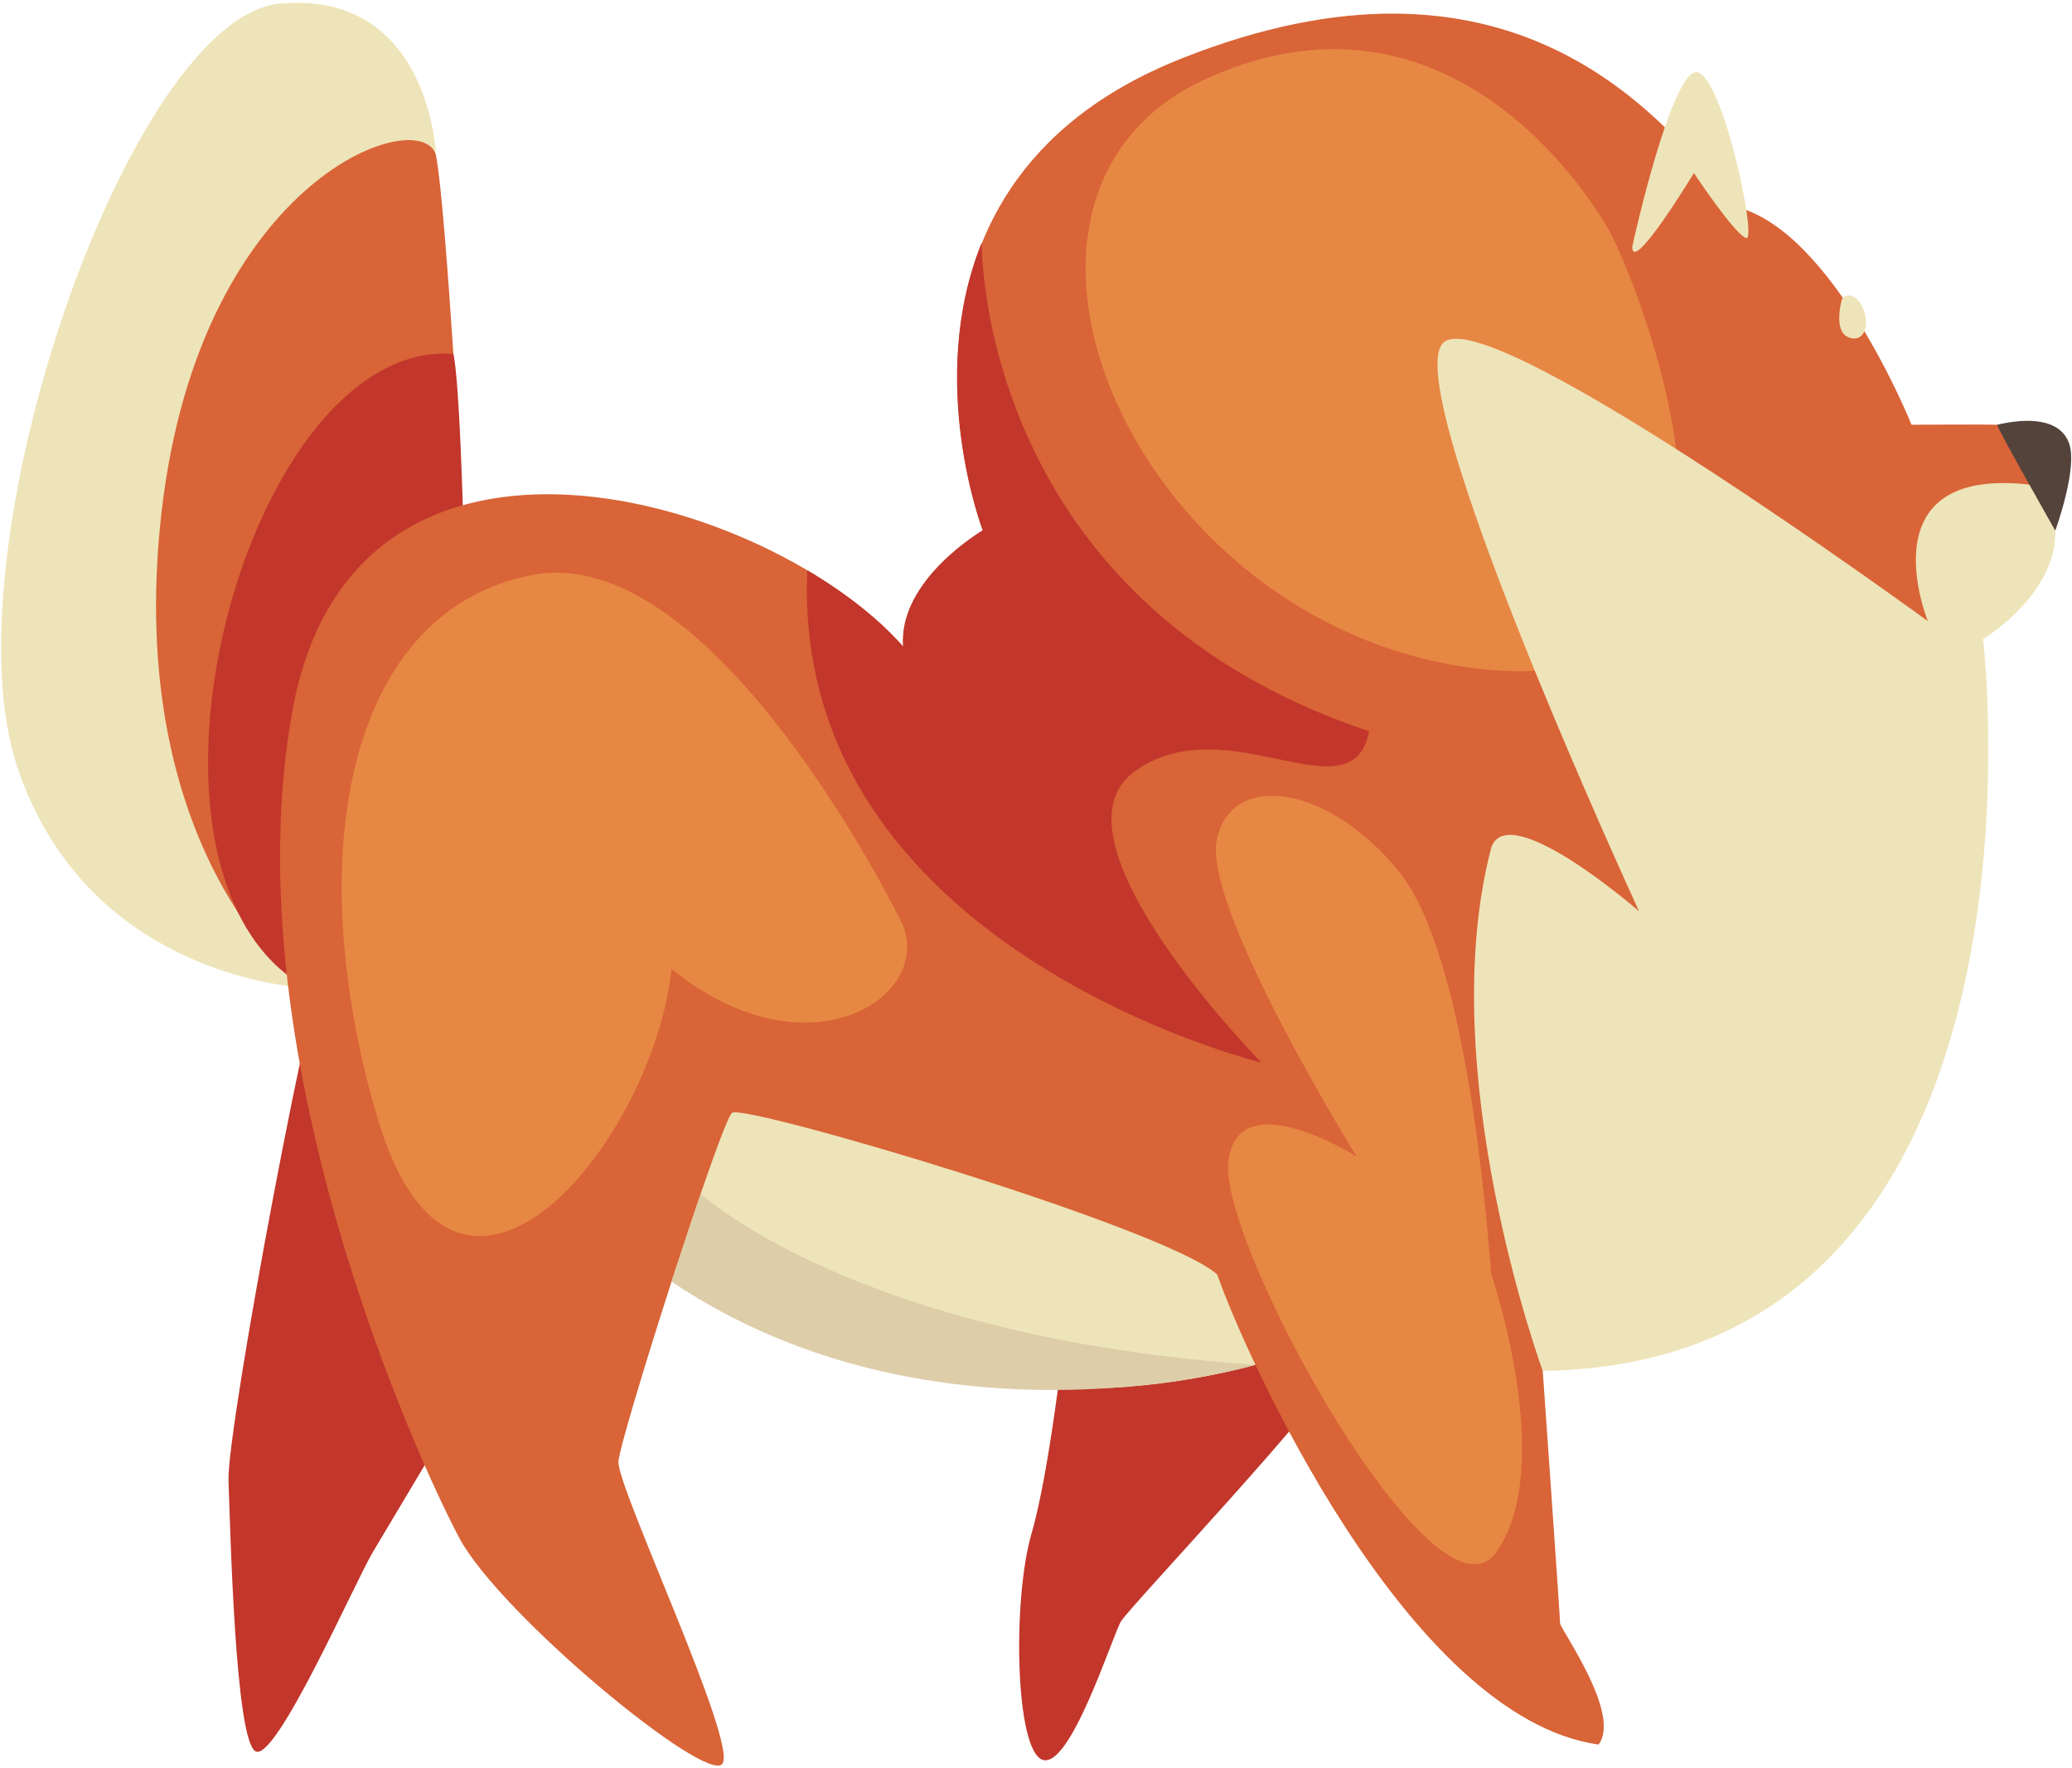 <svg xmlns="http://www.w3.org/2000/svg" viewBox="0 0 538 459">
  <g fill="none" fill-rule="evenodd">
    <path d="M113.246 40.6S111.847-2.57 72.713.93s-87.134 142.5-68.134 198.5 76.5 57.17 76.5 57.17l32.167-216" fill="#EEE4B9"/>
    <path d="M120.246 133.27s-4.334-78.67-7-92.67c-2.667-14-61.334 4.33-71.334 92.67-10 88.33 37 125 39.167 123.33 2.167-1.67 39.167-123.33 39.167-123.33" fill="#D86437"/>
    <path d="M120.246 134.43s-.873-35.08-2.52-42.54C64.579 87.9 28.079 222.43 77.079 254.93c32-74.5 43.167-120.5 43.167-120.5M132.329 343.18c-2.75 5-30.75 51.75-35.5 59.75s-25.25 54.75-30.5 51.75-6.5-57-7-70.25 22.5-136.5 27.75-144.25 45.25 103 45.25 103M276.829 346.68c-.75.5-4 34.25-9 51.5s-4.25 56.75 3 58.75 18-32.25 20.25-36 55-59.5 55.25-65-8.5-25-8.5-25l-61 15.75" fill="#C2362B"/>
    <path d="M164.246 319.6s67.666 60.67 163.333 34.33c-.667-37.33-47.333-79.33-47.333-79.33l-99-15.33-17 60.33" fill="#EEE4B9"/>
    <path d="M518.579 110.27c-2.25-.09-22.25 0-22.25 0s-20.417-51-46.083-56.67c-18.667-24-58.334-72.33-143.667-38.33s-51.333 122.5-51.333 122.5-22 12.83-20.667 30.16c-34-38.66-142.667-72-158.667 16.67s32.667 194.67 43.334 214.67c10.666 20 64.333 64.16 68.333 58.66s-27.5-72-27-78.5 26.5-88 29.5-90.5 113 30 126 42c6.5 19 49 115 99 122 6-8-10-30-10-31.5s-4.5-65.5-4.5-65.5l133.079-229-15.079-16.66" fill="#D86437"/>
    <path d="M418.246 60.6c-.463-.89-37.667-70.33-104.667-40.33s-20 141.2 68.333 153.1c88.334 11.9 44-98.1 36.334-112.77" fill="#E78744"/>
    <path d="M400.579 355.93s-28.667-78-13.333-136c4.666-12.66 38.348 16.67 38.348 16.67s-64.348-139.33-50.348-148c14-8.67 125.333 72.67 125.333 72.67s-17.333-42.34 29.667-35c13 22.66-15.334 39.66-15.334 39.66s22.334 188-114.333 190" fill="#EEE4B9"/>
    <path d="M518.579 110.27c-.487.11 15.079 27.5 15.079 27.5s5.921-16.17 3.588-22.67c-2.334-6.5-10.834-6.67-18.667-4.83" fill="#53433B"/>
    <path d="M423.829 64.06c.006-.38 10.5-47.5 17.125-45.25s15.253 43.5 12.502 43c-2.752-.5-13.627-16.88-13.627-16.88s-16.125 26.63-16 19.13" fill="#EEE4B9"/>
    <path d="M294.492 200.36c24-17.5 56.5 12.5 61-10.5-101.47-33.82-100.599-125.92-100.587-126.88-14.578 36.04.253 74.71.253 74.71s-22 12.84-20.666 30.17c-6.16-7.01-14.792-13.82-24.858-19.79-4.365 98 117.858 127.79 117.858 127.79s-57-58-33-75.5" fill="#C2362B"/>
    <path d="M478.246 77.77c-.091.23-2.167 7.91 1.416 9.66 3.584 1.75 5.834-1.66 4.417-6.41-1.417-4.75-5.083-5.17-5.833-3.25" fill="#EEE4B9"/>
    <path d="M325.988 354.36s-82.824 24.54-151.617-21.61c1.04-3.21 7.572-22.84 7.572-22.84s39.788 37.21 144.045 44.45" fill="#DDCDA9"/>
    <path d="M387.246 330.93c-.667-5.66-5.334-81.66-24-104.66-18.667-23-44-26-47.334-8-3.333 18 36.334 82 36.334 82s-31.667-20.01-33.334 1.99c-1.666 22.01 54 123.01 69.667 100.67 15.667-22.33-1.333-72-1.333-72M234.246 239.79c-.457-1.03-48.667-99.52-96-90.52-47.334 9-60.667 71.33-40.334 140.66 20.334 69.34 71.585 7 76.459-38.33 35.541 28.67 68.208 7.06 59.875-11.81" fill="#E78744"/>
  </g>
</svg>